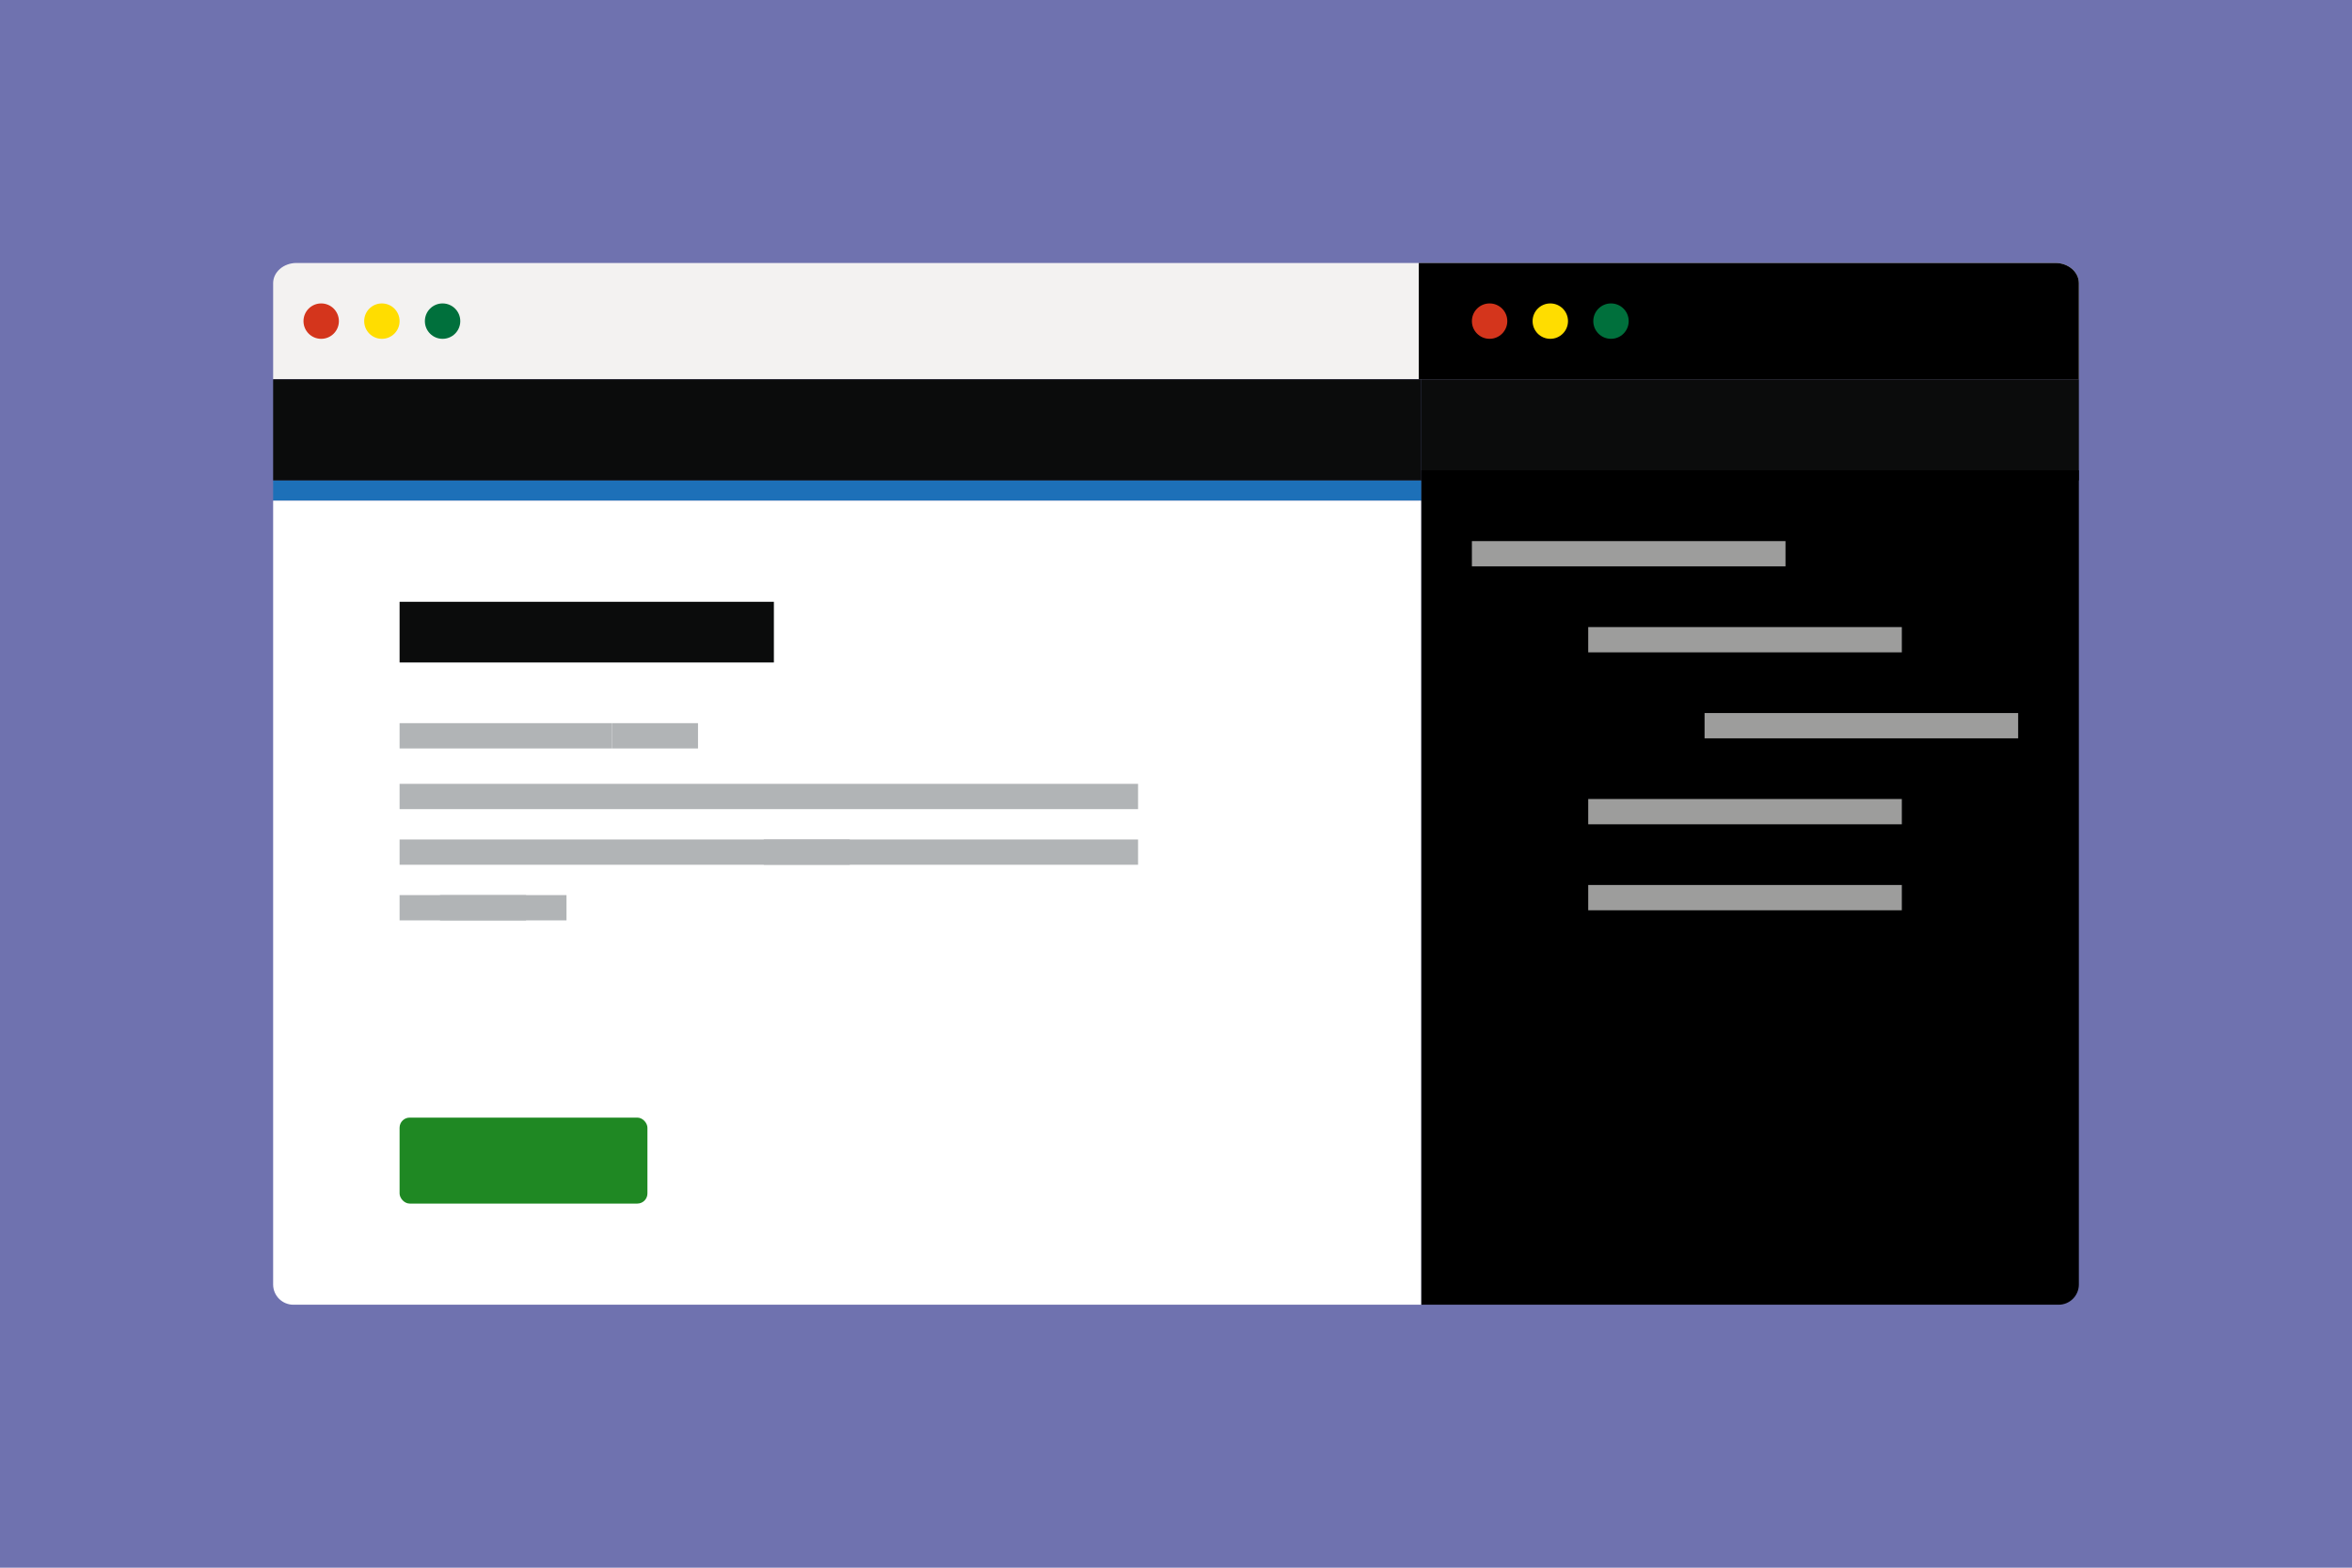 <svg width="465" height="310" viewBox="0 0 465 310" fill="none" xmlns="http://www.w3.org/2000/svg">
<path d="M465 0H0V310H465V0Z" fill="#6F72AF"/>
<path d="M54 56C54 53.791 56.069 52 58.621 52H280.5H406.379C408.931 52 411 53.791 411 56V75H280.5H54V56Z" fill="#F3F2F1"/>
<path d="M411 56C411 53.791 408.931 52 406.379 52H280.5V75H411V56Z" fill="black"/>
<path d="M63.5 67C65.433 67 67 65.433 67 63.5C67 61.567 65.433 60 63.5 60C61.567 60 60 61.567 60 63.5C60 65.433 61.567 67 63.5 67Z" fill="#D4351C"/>
<path d="M294.5 67C296.433 67 298 65.433 298 63.5C298 61.567 296.433 60 294.5 60C292.567 60 291 61.567 291 63.5C291 65.433 292.567 67 294.5 67Z" fill="#D4351C"/>
<path d="M75.5 67C77.433 67 79 65.433 79 63.5C79 61.567 77.433 60 75.5 60C73.567 60 72 61.567 72 63.5C72 65.433 73.567 67 75.5 67Z" fill="#FFDD00"/>
<path d="M306.5 67C308.433 67 310 65.433 310 63.5C310 61.567 308.433 60 306.5 60C304.567 60 303 61.567 303 63.5C303 65.433 304.567 67 306.5 67Z" fill="#FFDD00"/>
<path d="M87.5 67C89.433 67 91 65.433 91 63.5C91 61.567 89.433 60 87.5 60C85.567 60 84 61.567 84 63.5C84 65.433 85.567 67 87.5 67Z" fill="#00703C"/>
<path d="M318.5 67C320.433 67 322 65.433 322 63.5C322 61.567 320.433 60 318.5 60C316.567 60 315 61.567 315 63.5C315 65.433 316.567 67 318.5 67Z" fill="#00703C"/>
<rect x="54" y="95" width="227" height="4" fill="#1D70B8"/>
<rect x="54" y="75" width="227" height="20" fill="#0B0C0C"/>
<rect x="281" y="75" width="130" height="20" fill="#0B0C0C"/>
<path d="M54 99H281V258H58C55.791 258 54 256.209 54 254V99Z" fill="white"/>
<path d="M281 93H411V254C411 256.209 409.209 258 407 258H281V93Z" fill="black"/>
<path d="M153 119H79V131H153V119Z" fill="#0B0C0C"/>
<rect x="79" y="221" width="49" height="17" rx="2" fill="#1F8823"/>
<path d="M353 107H291V112H353V107Z" fill="#9D9D9C"/>
<path d="M376 124H314V129H376V124Z" fill="#9D9D9C"/>
<path d="M376 158H314V163H376V158Z" fill="#9D9D9C"/>
<path d="M376 175H314V180H376V175Z" fill="#9D9D9C"/>
<path d="M399 141H337V146H399V141Z" fill="#9D9D9C"/>
<path d="M121 143H79V148H121V143Z" fill="#B1B4B6"/>
<path d="M138 143H121V148H138V143Z" fill="#B1B4B6"/>
<path d="M225 155H79V160H225V155Z" fill="#B1B4B6"/>
<path d="M225 166H79V171H225V166Z" fill="#B1B4B6"/>
<path d="M112 177H79V182H112V177Z" fill="#B1B4B6"/>
<path d="M168 166H151V171H168V166Z" fill="#B1B4B6"/>
<path d="M104 177H87V182H104V177Z" fill="#B1B4B6"/>
</svg>
